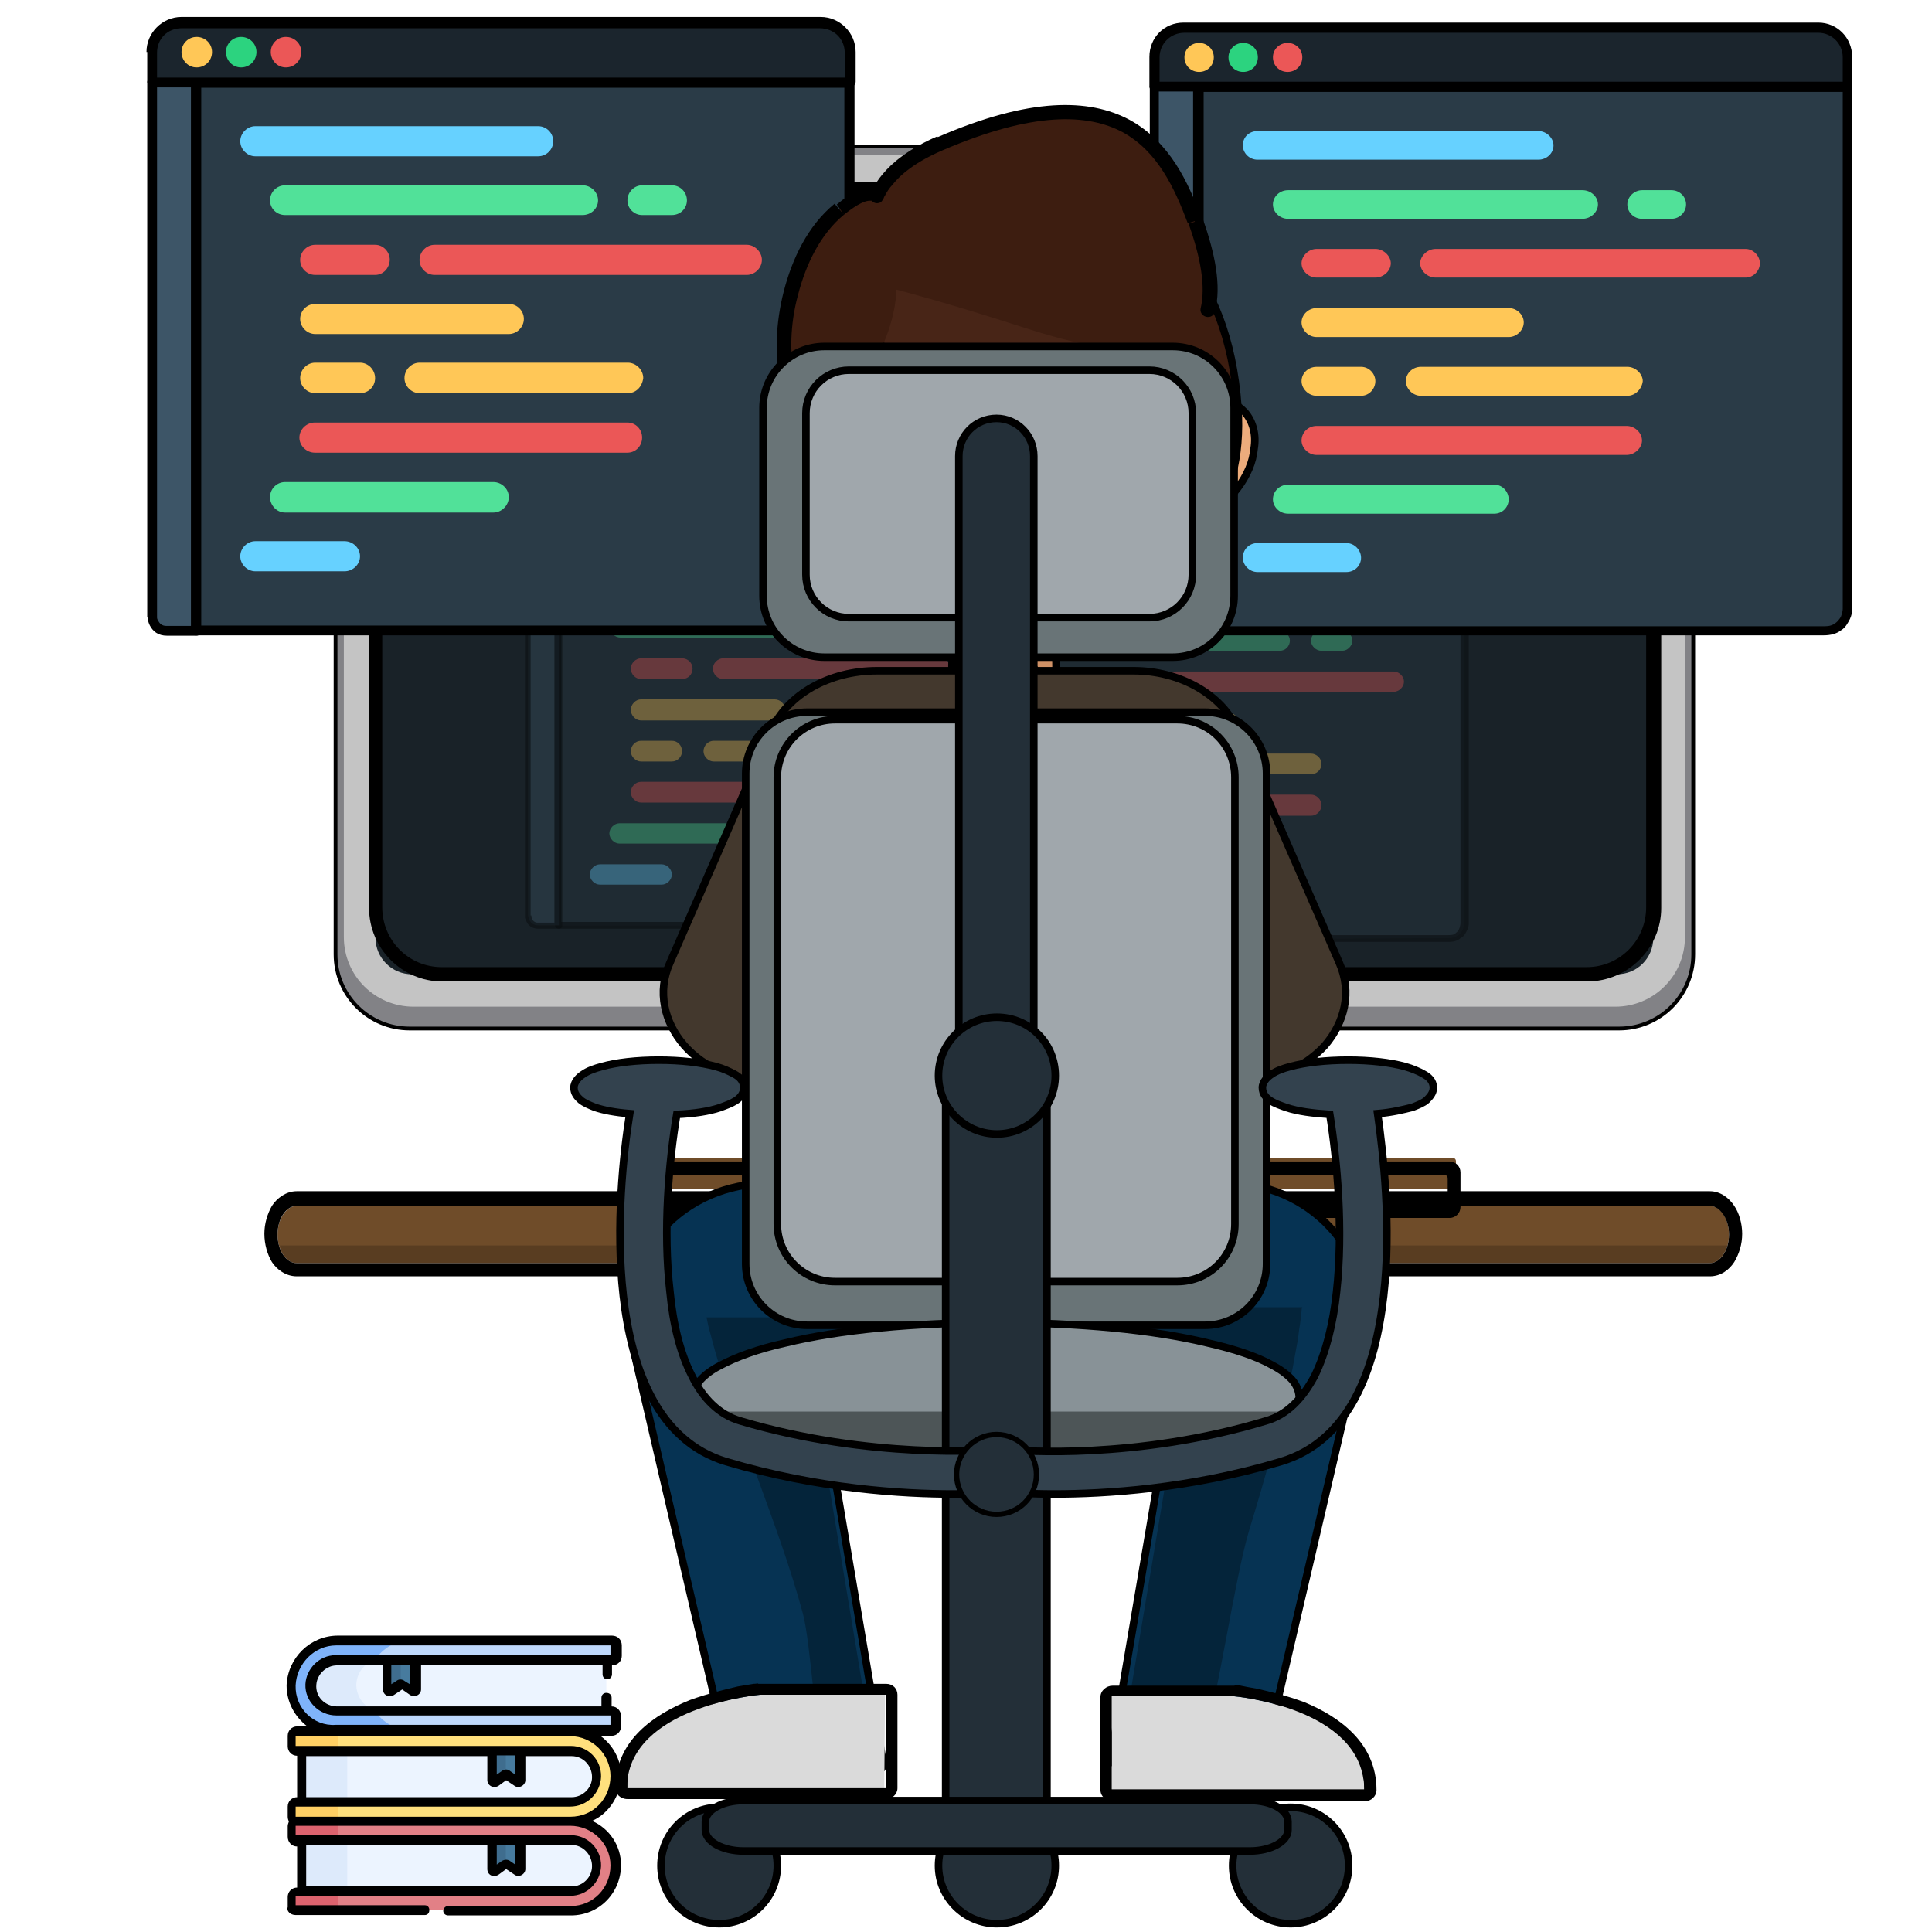 <svg version="1.2" xmlns="http://www.w3.org/2000/svg" viewBox="0 0 513 513" width="513" height="513">
	<title>Nuevo proyecto</title>
	<defs>
		<clipPath clipPathUnits="userSpaceOnUse" id="cp1">
			<path d="m-204-2h956v535.84h-956z"/>
		</clipPath>
	</defs>
	<style>
		.s0 { fill: #6f4c29 } 
		.s1 { fill: #000000 } 
		.s2 { opacity: .2;fill: #000000 } 
		.s3 { fill: #828286;stroke: #000000;strokeWidth: 2.4 } 
		.s4 { fill: #c4c4c4 } 
		.s5 { fill: #192228 } 
		.s6 { opacity: .6;fill: #2a3b47 } 
		.s7 { opacity: .6;fill: #000000 } 
		.s8 { opacity: .6;fill: #3d5567 } 
		.s9 { opacity: .6;fill: #1b252d } 
		.s10 { opacity: .6;fill: #66d1ff } 
		.s11 { opacity: .6;fill: #51e199 } 
		.s12 { opacity: .6;fill: #eb5757 } 
		.s13 { opacity: .6;fill: #ffc757 } 
		.s14 { opacity: .6;fill: #2cd37f } 
		.s15 { fill: #2a3b47 } 
		.s16 { fill: #3d5567 } 
		.s17 { fill: #1b252d } 
		.s18 { fill: #66d1ff } 
		.s19 { fill: #51e199 } 
		.s20 { fill: #eb5757 } 
		.s21 { fill: #ffc757 } 
		.s22 { fill: #2cd37f } 
		.s23 { fill: #063353;stroke: #000000;strokeLinejoin: round;stroke-width: 2 } 
		.s24 { opacity: .3;fill: #000000 } 
		.s25 { fill: #dadada } 
		.s26 { fill: #edac7c } 
		.s27 { fill: #f7a588 } 
		.s28 { fill: #cf9166 } 
		.s29 { fill: #edac7c;stroke: #000000;strokeLinejoin: round;stroke-width: 2 } 
		.s30 { fill: none;stroke: #000000;strokeLinejoin: round;stroke-width: 2 } 
		.s31 { fill: #482517 } 
		.s32 { fill: #3d1d10;stroke: #000000;strokeLinejoin: round;stroke-width: 2 } 
		.s33 { fill: #3d1d10 } 
		.s34 { fill: #43382d;stroke: #000000;strokeLinejoin: round;stroke-width: 2 } 
		.s35 { fill: #697477;stroke: #000000;strokeLinejoin: round;stroke-width: 2 } 
		.s36 { fill: #a0a7ac;stroke: #000000;strokeLinejoin: round;stroke-width: 2 } 
		.s37 { fill: #889297;stroke: #000000;strokeLinejoin: round;stroke-width: 2 } 
		.s38 { fill: #4d5557 } 
		.s39 { fill: #232f38;stroke: #000000;strokeLinejoin: round;stroke-width: 2 } 
		.s40 { fill: #33424e;stroke: #000000;strokeLinejoin: round;stroke-width: 2 } 
		.s41 { fill: #232f38;stroke: #000000;strokeLinejoin: round;stroke-width: 1.4 } 
		.s42 { fill: #ecf4ff } 
		.s43 { fill: #ddeafb } 
		.s44 { fill: #477b9e } 
		.s45 { fill: #3f6d8e } 
		.s46 { fill: #bed8fb } 
		.s47 { fill: #7fb3fa } 
		.s48 { fill: #ffe07d } 
		.s49 { fill: #ffd064 } 
		.s50 { fill: #e28086 } 
		.s51 { fill: #dd636e } 
	</style>
	<g id="Clip-Path" clip-path="url(#cp1)">
		<g id="Layer">
			<path id="Layer" class="s0" d="m73.7 327.8c0-4.1 2.3-7.6 5.1-7.6h375.2c2.9 0 5.1 3.5 5.1 7.6 0 4.3-2.4 7.6-5.1 7.6h-375.2c-2.8 0-5.1-3.3-5.1-7.6z"/>
			<path id="Layer" fill-rule="evenodd" class="s1" d="m70.2 327.6c0-2.7 0.8-5.3 2-7.4 1.3-2 3.7-3.9 6.6-3.9h375.2c2.9 0 5.2 1.9 6.5 3.9 1.3 1.9 2.1 4.7 2.1 7.4 0 2.8-0.8 5.3-2.1 7.5-1.3 2-3.5 3.8-6.5 3.8h-375.2c-2.9 0-5.3-1.8-6.6-3.8-1.2-2-2-4.7-2-7.5zm388.9 0.2c0-4.1-2.4-7.6-5.1-7.6h-375.2c-2.9 0-5.1 3.5-5.1 7.6 0 4.3 2.3 7.6 5.1 7.6h375.2c2.7 0 5.1-3.3 5.1-7.6z"/>
			<path id="Layer" class="s2" d="m458.7 330.7c-0.9 2.8-2.8 4.7-4.7 4.7h-375.2c-2 0-3.9-1.9-4.5-4.7z"/>
			<path id="Layer" class="s0" d="m173.7 308.4c0-0.6 0.5-1 1-1h210.9c0.6 0 1 0.4 1 1v6.2c0 0.5-0.4 1-1 1h-210.9c-0.5 0-1-0.5-1-1z"/>
			<path id="Layer" fill-rule="evenodd" class="s1" d="m168 311.3c0-1.6 1.3-2.9 2.9-2.9h214c1.6 0 2.9 1.3 2.9 2.9v9.2c0 1.6-1.3 2.9-2.9 2.9h-214c-1.6 0-2.9-1.3-2.9-2.9zm3.5 7.8c0 0.6 0.5 1 1 1h210.9c0.6 0 1-0.4 1-1v-6.2c0-0.5-0.4-1-1-1h-210.9c-0.5 0-1 0.5-1 1z"/>
			<path id="Layer" class="s3" d="m89.1 58.6c0-10.9 8.8-19.7 19.7-19.7h321.1c10.9 0 19.7 8.8 19.7 19.7v194.8c0 10.9-8.8 19.7-19.7 19.7h-321.1c-10.9 0-19.7-8.8-19.7-19.7z"/>
			<path id="Layer" class="s4" d="m91.3 59.6c0-10.2 8.3-18.5 18.5-18.5h319.1c10.2 0 18.5 8.3 18.5 18.5v189.2c0 10.3-8.3 18.5-18.5 18.5h-319.1c-10.2 0-18.5-8.2-18.5-18.5z"/>
			<path id="Layer" class="s5" d="m99.7 59.8c0-5.4 4.4-9.7 9.7-9.7h319.9c5.4 0 9.7 4.3 9.7 9.7v189.2c0 5.4-4.3 9.7-9.7 9.7h-319.9c-5.3 0-9.7-4.3-9.7-9.7z"/>
			<path id="Layer" fill-rule="evenodd" class="s1" d="m98.1 67.7c0-10.7 8.7-19.4 19.5-19.4h303.9c10.7 0 19.6 8.7 19.6 19.4v173.4c0 10.7-8.9 19.5-19.6 19.5h-304.1c-10.7 0-19.4-8.8-19.4-19.5v-173.4zm19.2-16c-8.8 0-15.8 7.1-15.8 15.8v173.4c0 8.8 7 15.9 15.8 15.9h304c8.8 0 15.8-7.1 15.8-15.9v-173.2c0-8.7-7-15.8-15.8-15.8h-304z"/>
			<g id="Layer" style="opacity: .6">
				<path id="Layer" class="s6" d="m348 249.3h-79.5v-100.9h120.4v96c0 0 0.2 4.7-4.3 4.7-6.7 0-36.6 0.2-36.6 0.2z"/>
				<path id="Layer" fill-rule="evenodd" class="s7" d="m267.9 148.3c0-0.6 0.3-1 0.9-1h120.3c0.6 0 0.9 0.4 0.9 1v96.9c0 0.5-0.1 1.2-0.5 1.9-0.4 0.8-0.7 1.5-1.7 2-0.6 0.6-1.7 1-3 1h-116c-0.6 0-0.9-0.4-0.9-1zm80.1 100h36.6c0.9 0 1.6-0.1 2-0.6 0.4-0.3 0.7-0.6 0.9-1.2 0.2-0.5 0.3-1.1 0.3-1.5v-95.9h-118.5v99.1h78.7z"/>
				<path id="Layer" class="s8" d="m268.8 148.3v100.8h-5.5c-2.6 0-2.7-2.7-2.7-2.7v-98.1z"/>
				<path id="Layer" fill-rule="evenodd" class="s7" d="m259.6 148.3c0-0.6 0.4-1 1-1h8.2c0.5 0 0.8 0.4 0.8 1v100.8c0 0.6-0.3 1-0.8 1h-5.5c-1.6 0-2.7-1-3.2-1.9-0.1-0.3-0.3-0.8-0.3-1.1v-98.8zm1.9 98.1v0.2c0 0.2 0.1 0.3 0.1 0.8 0.2 0.3 0.7 0.8 1.5 0.8h4.6v-99.1h-6.5v97.3z"/>
				<path id="Layer" class="s9" d="m388.9 148.3h-128.5v-5.5c0-3.1 2.4-5.4 5.4-5.4h117.7c3.1 0 5.4 2.3 5.4 5.4z"/>
				<path id="Layer" fill-rule="evenodd" class="s7" d="m259.6 142.8c0-3.5 2.9-6.4 6.4-6.4h117.7c3.6 0 6.3 2.9 6.3 6.4v5.5c0 0.5-0.3 0.8-0.9 0.8h-128.5c-0.6 0-1-0.3-1-0.8zm6.4-4.6c-2.6 0-4.6 2-4.6 4.6v4.4h126.9v-4.4c0-2.6-2.1-4.6-4.6-4.6z"/>
				<path id="Layer" class="s10" d="m331.6 161.9h-52.1c-1.5 0-2.8-1.3-2.8-2.7 0-1.5 1.3-2.7 2.8-2.7h52.1c1.4 0 2.8 1.2 2.8 2.7 0 1.4-1.1 2.7-2.8 2.7z"/>
				<path id="Layer" class="s11" d="m339.8 172.8h-54.9c-1.4 0-2.7-1.3-2.7-2.7 0-1.4 1.3-2.7 2.7-2.7h54.9c1.4 0 2.7 1.3 2.7 2.7 0 1.4-1.1 2.7-2.7 2.7zm-16.4 54.7h-38.3c-1.4 0-2.7-1.3-2.7-2.7 0-1.6 1.3-2.8 2.7-2.8h38.3c1.5 0 2.8 1.2 2.8 2.8 0 1.4-1.1 2.7-2.8 2.7zm33-54.7h-5.5c-1.5 0-2.8-1.3-2.8-2.7 0-1.4 1.3-2.7 2.8-2.7h5.5c1.4 0 2.7 1.3 2.7 2.7 0 1.4-1.3 2.7-2.7 2.7z"/>
				<path id="Layer" class="s10" d="m296 238.4h-16.3c-1.4 0-2.8-1.3-2.8-2.7 0-1.5 1.4-2.7 2.8-2.7h16.3c1.6 0 2.8 1.2 2.8 2.7 0 1.4-1.2 2.7-2.8 2.7z"/>
				<path id="Layer" class="s12" d="m370 183.7h-57.6c-1.4 0-2.7-1.3-2.7-2.7 0-1.4 1.3-2.7 2.7-2.7h57.6c1.5 0 2.8 1.3 2.8 2.7 0 1.4-1.3 2.7-2.8 2.7z"/>
				<path id="Layer" class="s13" d="m326.2 194.7h-35.6c-1.4 0-2.7-1.2-2.7-2.8 0-1.4 1.3-2.7 2.7-2.7h35.6c1.4 0 2.7 1.3 2.7 2.7 0 1.6-1.1 2.8-2.7 2.8z"/>
				<path id="Layer" class="s12" d="m348.1 216.6h-57.5c-1.4 0-2.7-1.3-2.7-2.8 0-1.5 1.3-2.8 2.7-2.8h57.5c1.5 0 2.8 1.3 2.8 2.8 0 1.5-1.3 2.8-2.8 2.8z"/>
				<path id="Layer" class="s13" d="m348.1 205.6h-38.2c-1.4 0-2.7-1.2-2.7-2.8 0-1.4 1.3-2.7 2.7-2.7h38.2c1.5 0 2.8 1.3 2.8 2.7 0 1.6-1.3 2.8-2.8 2.8zm-49.3 0h-8.2c-1.4 0-2.7-1.2-2.7-2.8 0-1.4 1.3-2.7 2.7-2.7h8.2c1.5 0 2.7 1.3 2.7 2.7 0 1.6-1.2 2.8-2.7 2.8z"/>
				<path id="Layer" class="s12" d="m301.5 183.7h-10.9c-1.4 0-2.7-1.3-2.7-2.7 0-1.4 1.3-2.7 2.7-2.7h10.9c1.5 0 2.7 1.3 2.7 2.7 0 1.4-1.2 2.7-2.7 2.7z"/>
				<path id="Layer" class="s13" d="m268.8 145.5c-1.5 0-2.8-1.2-2.8-2.7 0-1.5 1.3-2.7 2.8-2.7 1.5 0 2.7 1.2 2.7 2.7 0 1.5-1.2 2.7-2.7 2.7z"/>
				<path id="Layer" class="s14" d="m276.9 145.5c-1.5 0-2.7-1.2-2.7-2.7 0-1.5 1.2-2.7 2.7-2.7 1.6 0 2.8 1.2 2.8 2.7 0 1.5-1.2 2.7-2.8 2.7z"/>
				<path id="Layer" class="s12" d="m285.1 145.5c-1.5 0-2.7-1.2-2.7-2.7 0-1.5 1.2-2.7 2.7-2.7 1.5 0 2.8 1.2 2.8 2.7 0 1.5-1.3 2.7-2.8 2.7z"/>
			</g>
			<g id="Layer" style="opacity: .6">
				<path id="Layer" class="s6" d="m227.7 245.8h-79.3v-100.8h120.4v96.1c0 0 0.2 4.7-4.4 4.7z"/>
				<path id="Layer" fill-rule="evenodd" class="s7" d="m147.4 144.8c0-0.6 0.4-0.9 1-0.9h120.4c0.5 0 0.8 0.3 0.8 0.9v96.9c0 0.5-0.1 1.2-0.5 2-0.3 0.7-0.7 1.5-1.6 2-0.7 0.6-1.8 0.9-3.1 0.9h-116c-0.6 0-1-0.3-1-0.9zm80.3 100.1h36.7c0.9 0 1.6-0.1 2-0.5 0.5-0.4 0.7-0.7 0.9-1.2 0.2-0.6 0.4-1 0.4-1.6v-95.9h-118.7v99.1h78.7z"/>
				<path id="Layer" class="s8" d="m148.4 144.8v100.9h-5.5c-2.6 0-2.7-2.8-2.7-2.8v-98.1z"/>
				<path id="Layer" fill-rule="evenodd" class="s7" d="m139.2 144.8c0-0.6 0.5-0.9 1-0.9h8.2c0.5 0 0.9 0.3 0.9 0.9v100.9c0 0.6-0.4 0.9-0.9 0.9h-5.5c-1.6 0-2.7-0.9-3.1-1.9-0.1-0.3-0.4-0.8-0.4-1v-98.9zm1.9 98.3v0.2c0 0.1 0.1 0.4 0.1 0.7 0.2 0.4 0.8 1 1.5 1h4.5v-99.1h-6.3v97.2z"/>
				<path id="Layer" class="s9" d="m268.8 144.8h-128.6v-5.5c0-3 2.3-5.4 5.5-5.4h117.6c3.1 0 5.5 2.4 5.5 5.4z"/>
				<path id="Layer" fill-rule="evenodd" class="s7" d="m139.2 139.3c0-3.5 3-6.3 6.5-6.3h117.6c3.5 0 6.3 2.8 6.3 6.3v5.5c0 0.5-0.3 0.9-0.8 0.9h-128.6c-0.5 0-1-0.4-1-0.9zm6.5-4.4c-2.7 0-4.6 2-4.6 4.6v4.5h126.8v-4.5c0-2.6-2.1-4.6-4.6-4.6z"/>
				<path id="Layer" class="s10" d="m211.2 158.4h-52.1c-1.4 0-2.7-1.3-2.7-2.7 0-1.4 1.3-2.7 2.7-2.7h52.1c1.5 0 2.8 1.3 2.8 2.7 0.1 1.4-1.1 2.7-2.8 2.7z"/>
				<path id="Layer" class="s11" d="m219.5 169.3h-54.7c-1.5 0-2.8-1.2-2.8-2.7 0-1.4 1.3-2.7 2.8-2.7h54.7c1.6 0 2.8 1.3 2.8 2.7 0 1.5-1.2 2.7-2.8 2.7zm-16.5 54.7h-38.5c-1.4 0-2.7-1.3-2.7-2.7 0-1.4 1.3-2.7 2.7-2.7h38.5c1.5 0 2.7 1.3 2.7 2.7 0 1.4-1.1 2.7-2.7 2.7zm33-54.7h-5.5c-1.5 0-2.8-1.2-2.8-2.7 0-1.4 1.3-2.7 2.8-2.7h5.5c1.4 0 2.8 1.3 2.8 2.7 0 1.5-1.4 2.7-2.8 2.7z"/>
				<path id="Layer" class="s10" d="m175.7 234.9h-16.4c-1.4 0-2.7-1.3-2.7-2.7 0-1.4 1.3-2.7 2.7-2.7h16.4c1.4 0 2.7 1.3 2.7 2.7 0 1.4-1.3 2.7-2.7 2.7z"/>
				<path id="Layer" class="s12" d="m249.7 180.3h-57.7c-1.4 0-2.7-1.2-2.7-2.8 0-1.4 1.3-2.7 2.7-2.7h57.7c1.4 0 2.7 1.3 2.7 2.7 0 1.6-1.3 2.8-2.7 2.8z"/>
				<path id="Layer" class="s13" d="m205.7 191.3h-35.5c-1.4 0-2.7-1.3-2.7-2.8 0-1.5 1.3-2.8 2.7-2.8h35.5c1.5 0 2.8 1.3 2.8 2.8 0 1.5-1.1 2.8-2.8 2.8z"/>
				<path id="Layer" class="s12" d="m227.7 213.1h-57.5c-1.4 0-2.7-1.3-2.7-2.7 0-1.6 1.3-2.8 2.7-2.8h57.5c1.6 0 2.8 1.2 2.8 2.8 0 1.4-1.2 2.7-2.8 2.7z"/>
				<path id="Layer" class="s13" d="m227.7 202.2h-38.2c-1.4 0-2.7-1.3-2.7-2.7 0-1.6 1.3-2.8 2.7-2.8h38.2c1.6 0 2.8 1.2 2.8 2.8 0 1.4-1.2 2.7-2.8 2.7zm-49.3 0h-8.2c-1.4 0-2.7-1.3-2.7-2.7 0-1.6 1.3-2.8 2.7-2.8h8.2c1.5 0 2.7 1.2 2.7 2.8 0 1.4-1.2 2.7-2.7 2.7z"/>
				<path id="Layer" class="s12" d="m181.1 180.3h-10.9c-1.4 0-2.7-1.2-2.7-2.8 0-1.4 1.3-2.7 2.7-2.7h10.9c1.6 0 2.8 1.3 2.8 2.7 0 1.6-1.2 2.8-2.8 2.8z"/>
				<path id="Layer" class="s13" d="m148.4 142.1c-1.5 0-2.7-1.3-2.7-2.8 0-1.5 1.2-2.7 2.7-2.7 1.5 0 2.7 1.2 2.7 2.7 0 1.5-1.2 2.8-2.7 2.8z"/>
				<path id="Layer" class="s14" d="m156.6 142.1c-1.5 0-2.8-1.3-2.8-2.8 0-1.5 1.3-2.7 2.8-2.7 1.5 0 2.7 1.2 2.7 2.7 0 1.5-1.2 2.8-2.7 2.8z"/>
				<path id="Layer" class="s12" d="m164.8 142.1c-1.6 0-2.8-1.3-2.8-2.8 0-1.5 1.2-2.7 2.8-2.7 1.5 0 2.7 1.2 2.7 2.7 0 1.5-1.2 2.8-2.7 2.8z"/>
			</g>
			<path id="Layer" class="s15" d="m166.6 167.4h-114.6v-145.7h173.5v138.8c0 0 0.3 6.9-6.1 6.9z"/>
			<path id="Layer" fill-rule="evenodd" class="s1" d="m50.7 21.9c0-0.8 0.6-1.3 1.3-1.3h173.5c0.8 0 1.4 0.5 1.4 1.3v139.8c0 0.8-0.4 1.9-0.8 2.7-0.3 1.1-1.1 2.2-2.3 3q-1.6 1.3-4.6 1.3h-167.4c-0.6 0-1.2-0.6-1.2-1.3v-145.5zm168.6 144.2c1.3 0 2.4-0.4 3-0.7 0.6-0.5 1.1-1.1 1.4-1.8 0.3-0.8 0.5-1.5 0.5-2v-138.3h-170.8v142.8z"/>
			<path id="Layer" class="s16" d="m52.2 21.9v145.7h-7.8c-3.6 0-4.1-4-4.1-4v-141.7z"/>
			<path id="Layer" fill-rule="evenodd" class="s1" d="m39.1 21.9c0-0.8 0.6-1.3 1.2-1.3h11.9c0.7 0 1.2 0.5 1.2 1.3v145.7c0 0.6-0.5 1.2-1.2 1.2h-7.8c-2.5 0-3.8-1.2-4.6-2.7-0.3-0.6-0.5-1.2-0.5-1.7 0-0.1 0-0.3-0.2-0.5zm2.6 142.1c0 0.3 0.2 0.7 0.3 0.8 0.4 0.8 1 1.4 2.2 1.4h6.5v-143h-9z"/>
			<path id="Layer" class="s17" d="m225.8 21.9h-185.5v-7.9c0-4.3 3.5-7.8 7.9-7.8h169.7c4.4 0 7.9 3.5 7.9 7.8z"/>
			<path id="Layer" fill-rule="evenodd" class="s1" d="m38.9 13.8c0-5.1 4.2-9.3 9.3-9.3h169.7c5.1 0 9.3 4.2 9.3 9.3v7.9c0 0.7-0.6 1.3-1.2 1.3h-185.7c-0.6 0-1.2-0.6-1.2-1.3v-7.9zm9.3-6.3c-3.7 0-6.5 2.8-6.5 6.5v6.6h182.6v-6.6c0-3.7-2.9-6.5-6.6-6.5z"/>
			<path id="Layer" class="s18" d="m142.9 41.5h-75.1c-2.1 0-4-1.8-4-4 0-2.2 1.9-4 4-4h75.1c2.2 0 4 1.8 4 4 0 2.2-1.8 4-4 4z"/>
			<path id="Layer" class="s19" d="m154.7 57.1h-79c-2.2 0-4-1.7-4-3.9 0-2.2 1.8-4 4-4h79c2.2 0 4.1 1.8 4.1 4 0 2.2-1.9 3.9-4.1 3.9zm-23.7 79h-55.3c-2.2 0-4-1.9-4-4.1 0-2.2 1.8-4 4-4h55.3c2.2 0 4.1 1.8 4.1 4 0 2.2-1.9 4.1-4.1 4.1zm47.4-79h-7.9c-2.1 0-3.9-1.7-3.9-3.9 0-2.2 1.8-4 3.9-4h7.9c2.2 0 4 1.8 4 4 0 2.2-1.8 3.9-4 3.9z"/>
			<path id="Layer" class="s18" d="m91.5 151.7h-23.7c-2.1 0-4-1.8-4-4 0-2.2 1.9-4 4-4h23.7c2.2 0 4.1 1.8 4.1 4 0 2.2-1.9 4-4.1 4z"/>
			<path id="Layer" class="s20" d="m198.3 73h-82.9c-2.2 0-4-1.8-4-4 0-2.1 1.8-4 4-4h82.9c2.1 0 4 1.9 4 4 0 2.2-1.9 4-4 4z"/>
			<path id="Layer" class="s21" d="m135.1 88.7h-51.4c-2.2 0-4-1.9-4-4 0-2.2 1.8-4 4-4h51.4c2.2 0 4 1.8 4 4 0 2.1-1.8 4-4 4z"/>
			<path id="Layer" class="s20" d="m166.6 120.2h-83c-2.2 0-4.1-1.8-4.1-4 0-2.2 1.9-4 4.1-4h83c2.2 0 3.9 1.8 3.9 4 0 2.2-1.7 4-3.9 4z"/>
			<path id="Layer" class="s21" d="m166.7 104.4h-55.3c-2.2 0-4-1.9-4-4 0-2.2 1.8-4.1 4-4.1h55.3c2.2 0 4.1 1.9 4.1 4.1-0.3 2.3-1.9 4-4.1 4zm-71.1 0h-11.9c-2.2 0-4-1.9-4-4 0-2.2 1.8-4.1 4-4.1h11.9c2.2 0 4 1.9 4 4.1 0 2.3-1.8 4-4 4z"/>
			<path id="Layer" class="s20" d="m99.6 73h-15.9c-2.2 0-4-1.8-4-4 0-2.1 1.8-4 4-4h15.9c2.2 0 3.9 1.9 3.9 4-0.1 2.2-1.7 4-3.9 4z"/>
			<path id="Layer" class="s21" d="m52.2 17.9c-2.2 0-4-1.8-4-4.1 0-2.2 1.8-4 4-4 2.3 0 4.1 1.8 4.1 4 0 2.3-1.8 4.1-4.1 4.1z"/>
			<path id="Layer" class="s22" d="m64 17.9c-2.2 0-4-1.8-4-4.1 0-2.2 1.8-4 4-4 2.3 0 4.1 1.8 4.1 4 0 2.3-1.8 4.1-4.1 4.1z"/>
			<path id="Layer" class="s20" d="m75.9 17.9c-2.2 0-4-1.8-4-4.1 0-2.2 1.8-4 4-4 2.3 0 4.1 1.8 4.1 4 0 2.3-1.8 4.1-4.1 4.1z"/>
			<path id="Layer" class="s15" d="m431.9 167.6h-113.6v-144.5h172.3v137.5c0 0 0.1 7-6.2 7z"/>
			<path id="Layer" fill-rule="evenodd" class="s1" d="m317 23c0-0.8 0.5-1.3 1.3-1.3h172.3c0.7 0 1.2 0.5 1.2 1.3v138.7c0 0.8-0.1 1.6-0.6 2.7-0.6 1.1-1.1 2.2-2.4 3q-1.7 1.3-4.6 1.3h-166.1c-0.8 0-1.3-0.6-1.3-1.3v-144.4zm167.4 143.3c1.4 0 2.2-0.3 2.9-0.8 0.7-0.5 1.1-1.1 1.5-1.7 0.3-0.8 0.5-1.6 0.5-2.1v-137.3h-169.7v141.9z"/>
			<path id="Layer" class="s16" d="m318.3 23v144.6h-7.8c-3.7 0-4.1-3.8-4.1-3.8v-140.7h11.9z"/>
			<path id="Layer" fill-rule="evenodd" class="s1" d="m305.3 23c0-0.8 0.6-1.3 1.3-1.3h11.7c0.7 0 1.2 0.5 1.2 1.3v144.6c0 0.6-0.5 1.2-1.2 1.2h-7.8c-2.6 0-3.9-1.2-4.6-2.7-0.4-0.6-0.6-1.2-0.6-1.7zm2.6 140.7v0.3c0 0.4 0.1 0.8 0.4 0.9 0.3 0.8 0.8 1.3 2.2 1.3h6.3v-141.9h-9.1v139.4z"/>
			<path id="Layer" class="s17" d="m490.6 23h-184v-7.9c0-4.3 3.5-7.8 7.9-7.8h168.4c4.3 0 7.8 3.5 7.8 7.8v7.9z"/>
			<path id="Layer" fill-rule="evenodd" class="s1" d="m305.2 15.1c0-5.1 3.9-9.1 9.1-9.1h168.5c5 0 9 4 9 9.1v7.9c0 0.6-0.5 1.2-1.2 1.2h-184.2c-0.6 0-1.2-0.6-1.2-1.2zm9.3-6.4c-3.7 0-6.6 2.9-6.6 6.5v6.5h181.4v-6.5c0-3.6-2.9-6.5-6.5-6.5z"/>
			<path id="Layer" class="s18" d="m408.5 42.4h-74.6c-2.2 0-3.9-1.8-3.9-3.8 0-2.2 1.7-3.8 3.9-3.8h74.6c2.1 0 4 1.8 4 3.8 0 2.2-1.9 3.8-4 3.8z"/>
			<path id="Layer" class="s19" d="m420.2 58.1h-78.2c-2.2 0-4-1.8-4-3.8 0-2.1 1.8-3.8 4-3.8h78.2c2.2 0 4.1 1.7 4.1 3.8 0 2-1.9 3.8-4.1 3.8zm-23.4 78.3h-54.8c-2.2 0-4-1.8-4-3.8 0-2.2 1.8-3.9 4-3.9h54.8c2.2 0 3.8 1.9 3.8 3.9 0 2-1.6 3.8-3.8 3.8zm47-78.3h-7.8c-2.2 0-3.9-1.8-3.9-3.8 0-2.1 1.9-3.8 3.9-3.8h7.8c2.2 0 3.9 1.7 3.9 3.8 0 2-1.7 3.8-3.9 3.8z"/>
			<path id="Layer" class="s18" d="m357.5 151.9h-23.6c-2.2 0-3.9-1.9-3.9-3.8 0-2.2 1.7-3.9 3.9-3.9h23.6c2.2 0 3.9 1.9 3.9 3.9 0 2.1-1.7 3.8-3.9 3.8z"/>
			<path id="Layer" class="s20" d="m463.5 73.7h-82.3c-2.2 0-4.1-1.8-4.1-3.8 0-1.9 1.9-3.8 4.1-3.8h82.3c2.1 0 3.8 1.9 3.8 3.8 0 2-1.7 3.8-3.8 3.8z"/>
			<path id="Layer" class="s21" d="m400.6 89.5h-51c-2.2 0-4-1.9-4-3.9 0-2 1.8-3.8 4-3.8h51c2.2 0 4 1.8 4 3.8 0 2-1.8 3.9-4 3.9z"/>
			<path id="Layer" class="s20" d="m431.9 120.8h-82.3c-2.2 0-4-1.9-4-3.8 0-2.2 1.8-3.9 4-3.9h82.3c2.2 0 4.1 1.8 4.1 3.9 0 1.9-1.9 3.8-4.1 3.8z"/>
			<path id="Layer" class="s21" d="m432.1 105.1h-54.8c-2.2 0-4-1.9-4-3.9 0-2.1 1.8-3.8 4-3.8h54.8c2.2 0 4.1 1.9 4.1 3.8-0.2 2-1.9 3.9-4.1 3.9zm-70.7 0h-11.8c-2.2 0-4-1.9-4-3.9 0-2.1 1.8-3.8 4-3.8h11.8c2.2 0 3.8 1.9 3.8 3.8 0 2-1.6 3.9-3.8 3.9z"/>
			<path id="Layer" class="s20" d="m365.2 73.7h-15.6c-2.2 0-4-1.8-4-3.8 0-1.9 1.8-3.8 4-3.8h15.6c2.2 0 4.1 1.9 4.1 3.8 0 2-1.9 3.8-4.1 3.8z"/>
			<path id="Layer" class="s21" d="m318.4 19.1c-2.2 0-3.9-1.7-3.9-3.9 0-2.1 1.7-3.8 3.9-3.8 2.2 0 3.9 1.7 3.9 3.8 0 2.2-1.7 3.9-3.9 3.9z"/>
			<path id="Layer" class="s22" d="m330.1 19.1c-2.2 0-3.9-1.7-3.9-3.9 0-2.1 1.7-3.8 3.9-3.8 2.2 0 3.9 1.7 3.9 3.8 0 2.2-1.7 3.9-3.9 3.9z"/>
			<path id="Layer" class="s20" d="m341.9 19.1c-2.2 0-3.9-1.7-3.9-3.9 0-2.1 1.7-3.8 3.9-3.8 2.2 0 3.9 1.7 3.9 3.8 0 2.2-1.7 3.9-3.9 3.9z"/>
			<path id="Layer" fill-rule="evenodd" class="s23" d="m262.9 314.2c0.6 0 64.1 0 64.8 0l-66.6 1.6c0-0.9 0.9-1.6 1.8-1.6zm66.3 0.2l-68.1 1.4v46.5c0 0.9 0.9 1.6 1.8 1.6h49.5l-17.4 102.5c0 0.5 0 0.9 0.4 1.4 0.3 0.5 0.9 0.6 1.4 0.6h37c0.9 0 1.6-0.6 1.8-1.2l25.7-110.3c5.2-20.2-9.7-40.6-32.3-42.7h-1.3q0.6 0.1 1.5 0.2z"/>
			<path id="Layer" fill-rule="evenodd" class="s23" d="m266.6 313.9c1.1 0 1.8 0.8 1.8 1.7v47.2c0 0.9-0.7 1.7-1.8 1.7h-49.6l17.5 103.5c0 0.6 0 1.1-0.3 1.5-0.5 0.4-1 0.6-1.6 0.6h-36.8c-1 0-1.7-0.6-1.9-1.3l-25.9-111.3c-5.2-20.4 9.6-40.9 32.2-43.1zm-66.2 0.1c1.3-0.1 2.4-0.1 3.5-0.1zm66.2-0.2h-62.8zm0 0h-62.8z"/>
			<path id="Layer" class="s24" d="m297.6 464.8l17.5-104.6h-51.7v-13.1h82.4c-0.2 0.3-0.2 0.8-0.2 1.1-0.2 1.4-0.3 3.1-0.6 4.6 0 0.3-0.2 1.2-0.3 2.5l-1.6 8.7c-3.2 14.2-7.1 28.3-11.4 42.3-3.9 13-8.2 44.1-12.3 57-0.2 0.4-0.2 0.7-0.4 1.1z"/>
			<path id="Layer" class="s24" d="m266.6 362.9h-51.7l17.6 105.7h-13.8c-2-7.3-3.5-32.8-5.5-40.1-3.3-12.3-7.8-24.4-12.2-36.5-4.4-12.5-9-24.8-12.3-37.6-0.5-1.6-0.8-3.1-1.1-4.6h79z"/>
			<path id="Layer" class="s25" d="m295.2 450.4h32.4c0 0 34.6 3.1 34.6 24.7h-67z"/>
			<path id="Layer" class="s1" d="m327.9 447.5l-0.3 2.9h-32.4v24.7h67c0-1.1 0-1.9-0.2-2.8-2.9-19.2-34.4-21.9-34.4-21.9l0.3-2.9h0.6c0.4 0 0.7 0 1 0.1 1 0.2 2.4 0.5 4.3 0.8 3.4 0.8 7.8 1.8 12.6 3.6 8.9 3.7 19.1 10.6 19.1 23.3 0 1.7-1.5 3-3.1 3h-67c-1.6 0-3.2-1.3-3.2-3v-24.7c0-1.7 1.6-3 3.2-3h32.4c0-0.1 0.1-0.1 0.1-0.1z"/>
			<path id="Layer" class="s25" d="m234.8 474.8h-68.6c0-21.7 35.6-24.8 35.6-24.8h33.2z"/>
			<path id="Layer" class="s1" d="m201.5 447.1h33.8c1.8 0 3 1.3 3 2.9v24.8c0 1.6-1.4 2.9-3 2.9h-68.7c-1.8 0-3.2-1.3-3.2-2.9 0-12.8 10.4-19.6 19.8-23.4 4.7-1.7 9.3-2.8 12.7-3.6 1.8-0.3 3.1-0.5 4.2-0.7 0.6 0 0.9-0.1 1.2-0.1-0.1 0.1 0 0.1 0.2 0.1l0.4 2.9c0 0-32.2 2.8-35.2 21.9-0.1 0.9-0.1 2-0.1 2.9h68.7v-24.8h-33.4z"/>
			<path id="Layer" class="s26" d="m228.5 128c-16.4 4-25.9-20.5-16.9-27.3 9-6.8 16.9 5.7 16.9 5.7z"/>
			<path id="Layer" class="s27" d="m228.5 114.6v11.1c-14 1.1-19.9-18.8-13.3-20.8 5.3-1.5 10.9 5.8 13.3 9.7z"/>
			<path id="Layer" class="s28" d="m212.3 107.8v-0.7c0-0.4 0-0.7 0.1-1.1 0-0.4 0.5-0.9 0.8-1.3 0.2-0.2 0.3-0.3 0.8-0.5 0.1 0 0.3-0.2 0.5-0.2h0.6c0.1-0.1 0.3-0.1 0.5-0.1 0.1-0.3 0.3-0.3 0.6-0.3h1.1q1 0 2.1 0.6c0.7 0.3 1.5 0.7 2 1.1 1.1 0.9 2.2 1.8 3.1 2.9 0.5 0.4 0.9 0.9 1.3 1.4 0.3 0.6 0.7 1.1 0.8 1.5 0.6 0.9 1 1.8 1.1 2.4 0.2 0.5 0.5 0.8 0.5 0.8 0 0-1-1.1-2.4-2.5l-2.5-2.5c-0.6-0.4-1-1-1.6-1.3l-1.6-1.1c-1.1-0.7-2.2-1.3-3.3-1.4h-1.6c-0.1 0.1-0.1 0.1-0.3 0.1-0.3 0.2-0.4 0.2-0.6 0.4-0.8 0.6-1.3 1.2-1.4 1.8-0.2 0.4-0.5 0.5-0.5 0.8v0.2z"/>
			<path id="Layer" class="s29" d="m310.2 112.2c0-0.2 0.3-0.2 0.3-0.2l0.3-0.4 1.3-1.2c1.1-1 2.7-2.2 4.6-3.2 1.7-0.8 4.1-1.6 6.5-1.4 2.5 0.2 5.1 1.3 7.3 3.6 2.3 2.6 3.1 6.2 2.5 9.7-0.3 3.6-1.9 7.2-4.3 10.4-4.6 6.3-12.8 10.9-21.5 7.1-0.8-0.3-1.3-1.1-1.1-2l3.8-21.4c0.2-0.3 0.3-0.6 0.6-0.8l1.4 1.3c-1.4-1.3-1.4-1.3-1.7-1.5z"/>
			<path id="Layer" class="s27" d="m325.2 114.3c6 3.3-3.3 21.8-16.7 18.3l2-11c2.9-3.4 9.8-9.6 14.7-7.3z"/>
			<path id="Layer" class="s28" d="m327 118.7v-0.1c0-0.2 0-0.4-0.2-0.8-0.1-0.5-0.5-1.4-1.1-1.9-0.1-0.3-0.3-0.5-0.5-0.5-0.1 0-0.1-0.1-0.3-0.1h-0.3c-0.1 0-0.3 0-0.3-0.2h-1.1c-1.1 0-2.4 0.3-3.5 0.9-0.5 0.2-1.3 0.5-1.8 1l-1.7 1c-1.1 0.7-1.9 1.5-2.8 2-1.6 1.3-2.7 2.2-2.7 2.2 0 0 0.1-0.3 0.5-0.9 0.3-0.5 0.9-1.3 1.4-2.1 0.4-0.3 0.8-0.8 1.1-1.2 0.4-0.4 0.9-0.9 1.4-1.3 1.1-0.8 2.2-1.6 3.8-2.4 0.6-0.3 1.4-0.5 2.1-0.6 0.8-0.2 1.5-0.2 2.4-0.2h0.6c0.1 0 0.3 0 0.5 0.2 0.1 0 0.4 0.1 0.6 0.1 0.1 0 0.3 0.2 0.5 0.2l0.1 0.2h0.5c0.1 0.1 0.3 0.1 0.3 0.4 0.2 0.2 0.5 0.5 0.5 0.7 0.4 0.6 0.6 1.1 0.6 1.4v1.1c0 0.4 0 0.6-0.2 0.8-0.1 0-0.4 0.1-0.4 0.1z"/>
			<path id="Layer" class="s26" d="m255.1 145.9h22.6c0 0 0.9 35.4 1.1 35.4 0 0-1.6 7.2-11.7 7.4-10 0.2-12.5-7.4-12.5-7.4 0.1-0.1 0.5-35.4 0.5-35.4z"/>
			<path id="Layer" fill-rule="evenodd" class="s28" d="m255.1 144h22.6c1.1 0 1.8 0.8 1.8 1.9v1.4c0 1 0 2.4 0.2 4 0 3.3 0.2 7.9 0.3 12.3 0.2 4.3 0.2 8.9 0.4 12.2 0 1.6 0 3 0.1 3.9v2.6c-0.1 0.1-0.1 0.6-0.3 1.1-0.3 0.7-0.9 1.8-1.9 2.9-2.1 2.2-5.5 4.2-11 4.4-5.5 0.1-9.1-2-11.3-4-1.1-1.1-1.9-2.2-2.4-3l-0.6-1c0-0.3-0.1-0.3-0.1-0.4v-0.2l1.7-0.5c0.5 1.2 3.5 7.3 12.5 7.1 6.9-0.2 10.1-3.5 11.2-5.7l-25-37.1c0-1.1 0.8-1.9 1.8-1.9zm-0.5 37.6q0-0.3 0-0.3l-1.3-35.4 1.4 35.7zm-1.3-35.7v5.4c0 1.6-0.1 3.5-0.1 5.6zm-0.1 11.1v2.2q0-1.1 0-2.2zm1.3 24.5l-1.8 0.5c0-0.2-0.2-0.5 0-0.7zm-1.4-13.8l-0.2 13.6v-5.5c0-2.3 0.1-5.1 0.2-8.1zm0.1-21.7l-0.5 35.4zm-0.1 17.5q0-2.1 0-4.2zm0 0q0 2.1 0 4zm1.4 17.9l-1.9-0.2z"/>
			<path id="Layer" class="s30" d="m253.3 145.9c0-1.1 0.8-1.9 1.8-1.9h22.6c1.1 0 1.8 0.8 1.8 1.9h-1.8 1.8v1.4c0 1 0 2.4 0.2 4 0 3.3 0.2 7.9 0.3 12.3 0.2 4.3 0.2 8.9 0.4 12.2 0 1.6 0 3 0.1 3.9v2.1l-1.7-0.5 1.7 0.5v0.5c-0.1 0.1-0.1 0.6-0.3 1.1-0.3 0.7-0.9 1.8-1.9 2.9-2.1 2.2-5.5 4.2-11 4.4-5.5 0.1-9.1-2-11.3-4-1.1-1.1-1.9-2.2-2.4-3l-0.6-1c0-0.3-0.1-0.3-0.1-0.4v-0.2l1.8-0.5zm0 0l-0.6 35.3zm1.3 35.5l-1.8 0.5c0-0.1-0.1-0.5 0-0.6zm-1.2-35.6l24.9 37.2c-1.1 2.2-4.2 5.5-11 5.6-10.1 0.2-12.7-7.2-12.7-7.2zm0 0h1.8zm-0.3 35.2v-5.4c0-3.3 0.1-7.8 0.1-12.3 0-4.4 0.2-8.8 0.2-12.1v-5.4zm1.6 0.3l-1.8-0.2"/>
			<path id="Layer" class="s28" d="m256.5 151.5l22.6 2c0 0-0.2 4.6-0.2 8.4 0 0.6-6.5 0.9-7.2 1.1-5.7 0.3-11-0.8-16.3-2.5 0.4-4 1.1-9 1.1-9z"/>
			<path id="Layer" class="s31" d="m223.8 95.8c1.7-15.6 9.9-29.9 26-34.6 8.2-2.4 17-2.5 25.3-1.6 8.4 0.8 17.1 2.1 24.8 5.7 13.5 6.6 10.9 13.8 11.1 28.3 0 1.4 8.9 9.1 8.7 10.6-0.2 3.3-0.2 6.3-0.5 9.6-0.9 7.3-2.7 14.6-5.7 21.2-3.6 8.1-9.1 15.5-16.5 20.5-4.2 2.9-9.1 5-14.1 6.2-8.1 2.2-16 2.4-24.2 0.2-5.7-1.4-10.9-3.8-15.6-7.1-7.8-5.4-13.5-13.5-16.6-22.3-2.6-7.6-3.7-15.5-3.7-23.4 0-4.4 0.5-8.7 1.1-13-0.3 0-0.3-0.1-0.1-0.3zm-1 0.5c0 0-0.1-6.2 0.6-13.9-0.7 7.9-0.6 13.9-0.6 13.9z"/>
			<path id="Layer" fill-rule="evenodd" class="s32" d="m242 156.6c-12.4-5.3-20.4-12.6-25-20.8-4.6-8.2-5.8-17.2-5.1-26.2 1.6-17.8 11.3-35.6 18.4-46.4zm-11.6-93.4l20.9-12.8c-9.5 2.6-17.2 7.1-21.3 13l0.4-0.2q0 0 0 0zm83 3.7c8.4 9.3 14 22.9 15.3 41.2 0.9 13.5-2.2 24.1-8 32.3-5.9 8.2-14 13.7-23.3 17.2-18.2 6.8-40.6 5.4-55.4-1zm-30.1-17.3c11.1 2.4 21.7 7.9 30.1 17.3zm-31.7 0.7c9.5-2.5 20.8-3 31.7-0.7zm-9.6 106.4l71.4-89.7zm71.4-89.8l-30-17.4zm-30.1-17.2l-31.7 0.7z"/>
			<path id="Layer" class="s33" d="m220.3 118c0 0-7.1-2.1-11.1-17.9-2.8-10.6 0.4-33.5 13.6-44.4 7.9-6.3 10.1-3.5 10.1-3.5 0 0 1.9-7.6 16.8-14.1 48.4-21 60.5 1.8 67.5 20.6 9.5 25.6 4.7 44.7-45.9 28.1-20.4-6.6-33.3-9.9-33.3-9.9 0 0 0.2 6.6-4.1 15.9-4 9.5-13.8 19.8-13.8 19.8"/>
			<path id="Layer" fill-rule="evenodd" class="s1" d="m207.2 100.5c-1.5-5.8-1.3-14.5 0.9-23.1 2.2-8.6 6.4-17.5 13.5-23.3l2.5 2.9c-6.2 5.1-10.1 13.1-12.2 21.3-2.2 8-2.2 16.2-0.9 21.1zm15-46.2c3.9-3.3 6.9-4.6 9-4.6q0.5 0 0.8 0c0.5-0.9 1.2-2.1 2.4-3.5 2.5-3 6.9-6.7 14.5-10l0.1 0.2c24.4-10.6 40.2-10.3 50.9-4.6 10.8 5.9 15.7 16.8 19.2 26.3l-3.7 1.2c-3.5-9.3-8-19.1-17.3-24.2-9.2-4.9-23.6-5.6-47.8 4.8-7.2 3.1-11 6.3-13.2 9-1.1 1.2-1.6 2.1-2 2.8-0.1 0.4-0.4 0.5-0.4 0.8v0.2l-0.1-0.1c-0.2 0.6-0.6 1.2-1.3 1.3-0.6 0.2-1.5-0.1-1.8-0.6h-0.6c-1 0-2.9 0.6-6.8 3.7zm98 29.8c-1-0.3-1.6-1.2-1.4-2.2 1.4-5.7 0-13.6-3.2-22.5l3.8-1.2c3.2 9 5 17.8 3.2 24.5-0.2 1.1-1.3 1.7-2.4 1.4zm-100.4 35.6h-0.1c-0.2 0-0.2-0.2-0.4-0.2-0.3 0-0.7-0.3-1.1-0.5-0.9-0.6-2-1.4-3.3-2.8-2.5-2.7-5.4-7.4-7.4-15.7l3.8-0.9c2 7.7 4.6 11.9 6.6 14.1 0.9 1.2 1.8 1.8 2.4 2.2 0.1 0.1 0.3 0.3 0.5 0.3h0.1l-0.5 1.9c-0.6 1.7-0.6 1.7-0.6 1.6zm16.3-26.1c-2.2 4.9-5.8 9.9-8.7 13.7-1.6 1.8-2.8 3.5-3.8 4.6l-1.7 1.6v0.2l-2.9-2.6 0.3-0.3c0.2-0.4 0.5-0.8 1.1-1.3q1.6-1.7 3.8-4.4c3-3.6 6.2-8.5 8.3-12.9zm81.2-35l1.9-0.7zm-108.1 41.3l1.9-0.6zm13.6-44.4l1.2 1.5zm26.9-17.5l-0.8-1.8z"/>
			<path id="Layer" class="s34" d="m232.9 178.1h68.1c12.2 0 23.5 6.2 27.7 15.9l26.9 61.6c3.5 7.9 1.4 15.9-3.8 22-5.3 5.8-13.8 9.8-23.9 9.8h-122.3c-10.1 0-18.6-3.8-23.9-9.8-5.3-6.1-7.3-14.3-3.8-22l26.9-61.6c4.3-9.7 15.5-15.9 28.1-15.9z"/>
			<path id="Layer" class="s35" d="m198 205.4c0-9 7.3-16.3 16.3-16.3h105.7c9 0 16.3 7.3 16.3 16.3v130.2c0 9-7.3 16.3-16.3 16.3h-105.7c-9 0-16.3-7.3-16.3-16.3z"/>
			<path id="Layer" class="s36" d="m206.4 206.4c0-8.5 6.9-15.3 15.3-15.3h90.9c8.5 0 15.3 6.8 15.3 15.3v118.6c0 8.5-6.8 15.3-15.3 15.3h-90.9c-8.4 0-15.3-6.8-15.3-15.3z"/>
			<path id="Layer" class="s35" d="m202.6 108.3c0-9 7.3-16.3 16.3-16.3h92.5c9 0 16.3 7.3 16.3 16.3v49.9c0 9-7.3 16.3-16.3 16.3h-92.5c-9 0-16.3-7.3-16.3-16.3z"/>
			<path id="Layer" class="s36" d="m214 109.7c0-6.3 5.1-11.4 11.4-11.4h79.8c6.3 0 11.4 5.1 11.4 11.4v42.9c0 6.3-5.1 11.4-11.4 11.4h-79.8c-6.3 0-11.4-5.1-11.4-11.4z"/>
			<path id="Layer" class="s37" d="m208.5 386.1c-7.2-1.7-13.2-3.6-17.3-6-2.2-1.1-3.9-2.4-5.2-3.8-1.2-1.5-1.9-3.1-1.9-5 0-1.8 0.7-3.5 1.9-4.9 1.3-1.4 3-2.7 5.2-3.8 4.1-2.2 10-4.4 17.3-6 14.3-3.5 34.2-5.4 56.1-5.4 21.8 0 41.7 1.9 56.1 5.4 7.1 1.6 13.1 3.6 17.3 6 2.1 1.1 3.8 2.4 5.1 3.8 1.2 1.4 1.9 3.1 1.9 4.9 0 1.9-0.7 3.5-1.9 5-1.3 1.4-3 2.7-5.1 3.8-4.2 2.2-10.1 4.3-17.3 6-14.4 3.5-34.3 5.4-56.1 5.4-21.9 0-41.8-2.2-56.1-5.4z"/>
			<path id="Layer" class="s38" d="m342.1 374.8c-7.2 8.5-39.1 15-77.4 15-38.2 0-70.3-6.5-77.4-15z"/>
			<path id="Layer" class="s39" d="m252.9 483.7c-0.9 0-1.8-0.7-1.8-1.8v-189.6c0-7.5 6-13.5 13.5-13.5 7.4 0 13.4 6 13.4 13.5v189.6c0 0.9-0.7 1.8-1.8 1.8z"/>
			<path id="Layer" class="s39" d="m256.3 285.3c-0.9 0-1.7-0.6-1.7-1.7v-162.5c0-5.5 4.4-10 10-10 5.5 0 9.9 4.5 9.9 10v162.5c0 0.9-0.6 1.7-1.7 1.7z"/>
			<path id="Layer" class="s40" d="m266.8 394.2c0.1 0.5 0 1-0.4 1.4-0.4 0.3-0.7 0.7-1.2 0.7-0.6 0-5.1 0.4-12.2 0.4-13 0-35.7-1.3-60.2-8.6-18.2-5.5-25.1-24.7-27.3-44-2.1-18.5 0-37.8 1.7-48.4-3.8-0.3-7-0.9-9.3-1.7-1.5-0.6-2.7-1.1-3.7-1.9-0.9-0.8-1.8-1.8-1.8-3.3 0-1.6 1.4-2.9 2.5-3.6 1.3-0.9 3-1.5 4.9-2 3.9-1.1 9.3-1.7 15.1-1.7 5.9 0 11.1 0.6 15.2 1.7 1.9 0.5 3.6 1.3 4.9 2 1.3 0.7 2.5 1.8 2.5 3.6 0 1.7-1.1 2.8-2.2 3.5-1.1 0.7-2.5 1.2-4.1 1.8-3 1-6.9 1.6-11.5 1.8-2.1 12.5-3.7 30.8-1.8 47.1 0.8 8.5 2.7 16.3 5.8 22.3 2.9 6 7.3 10.4 12.9 12 34.6 10.3 66.2 7.7 67 7.7 1.1 0 1.9 0.7 2.1 1.6z"/>
			<path id="Layer" class="s40" d="m336.1 377.3c5.7-1.6 9.8-6 13-12 3-6.2 4.9-13.8 5.8-22.3 1.8-16.3 0.2-34.6-1.8-47.1-4.6-0.3-8.4-0.8-11.5-1.8-1.7-0.6-3.1-1.1-4.2-1.8-1.1-0.7-2.2-1.8-2.2-3.5 0-1.6 1.4-2.9 2.5-3.6 1.3-0.9 3-1.5 4.9-2 4.1-1.1 9.5-1.7 15.4-1.7 5.8 0 11.1 0.6 15.1 1.7 1.8 0.5 3.7 1.3 4.9 2 1.3 0.7 2.6 1.8 2.6 3.6 0 1.5-1 2.5-1.8 3.3-0.9 0.8-2.2 1.3-3.7 1.9-2.3 0.6-5.6 1.4-9.3 1.7 1.5 10.6 3.7 29.9 1.6 48.4-2.2 19.4-9 38.5-27.3 44-24.4 7.3-46.9 8.6-60.2 8.6-7.1 0-11.5-0.4-12-0.4-0.6 0-1-0.4-1.3-0.7-0.3-0.4-0.3-0.9-0.3-1.4l0.8-7.6c0.2-1.1 1.1-1.6 2-1.6 1 0.2 32.6 2.7 67-7.7z"/>
			<path id="Layer" class="s39" d="m264.7 510.8c-8.5 0-15.5-6.9-15.5-15.4 0-8.6 7-15.5 15.5-15.5 8.6 0 15.5 6.9 15.5 15.5 0 8.5-6.9 15.4-15.5 15.4zm0-209.7c-8.5 0-15.5-7-15.5-15.5 0-8.6 7-15.5 15.5-15.5 8.6 0 15.5 6.9 15.5 15.5 0 8.5-6.9 15.5-15.5 15.5z"/>
			<path id="Layer" class="s41" d="m264.6 402.1c-5.8 0-10.6-4.7-10.6-10.6 0-5.8 4.8-10.6 10.6-10.6 5.9 0 10.6 4.8 10.6 10.6 0 5.9-4.7 10.6-10.6 10.6z"/>
			<path id="Layer" class="s39" d="m191 510.8c-8.6 0-15.5-6.9-15.5-15.4 0-8.6 6.9-15.5 15.5-15.5 8.5 0 15.4 6.9 15.4 15.5 0 8.5-6.9 15.4-15.4 15.4zm151.7 0c-8.5 0-15.4-6.9-15.4-15.4 0-8.6 6.9-15.5 15.4-15.5 8.5 0 15.4 6.9 15.4 15.5 0 8.5-6.9 15.4-15.4 15.4z"/>
			<path id="Layer" class="s39" d="m342 483.7v2.2c0 3.1-4.6 5.6-10.1 5.6h-134.5c-5.5 0-10.1-2.5-10.1-5.6v-2.2c0-3.1 4.6-5.6 10.1-5.6h134.5c5.7 0 10.1 2.5 10.1 5.6z"/>
			<path id="Layer" class="s42" d="m89.1 440.4h71.9v14h-71.7c-3.9 0-6.9-3-7.2-6.8-0.1-3.8 3.2-7.1 7-7.1zm69.4 31.4c0 3.7-3.2 6.7-7.1 6.7h-71.8v-14.1h72c3.8 0 7 3.4 6.9 7.4zm0 23.9c0 3.6-3.2 6.7-7.1 6.7h-71.8v-14.1h72c3.8 0 7 3.3 6.9 7.4z"/>
			<path id="Layer" fill-rule="evenodd" class="s43" d="m100.9 454.4h-11.8c-3.8 0-7-3-7.1-6.8-0.2-3.8 3.1-7.1 6.9-7.1h12.6c-3.9 0-6.9 3.2-6.9 7.1 0.2 3.6 2.9 6.6 6.3 6.8zm-21.4 24h12.7v-14h-12.7zm0 23.9h12.7v-13.9h-12.7zm22-47.9q-0.3 0-0.6 0z"/>
			<path id="Layer" class="s44" d="m109.9 440.2v8.2c0 0.5-0.6 0.9-0.9 0.5l-2.4-1.8c-0.2-0.1-0.6-0.1-0.8 0l-2.3 1.8c-0.4 0.3-0.9 0-0.9-0.5v-8.2z"/>
			<path id="Layer" class="s45" d="m106.4 447c-0.1 0-0.1 0.1-0.4 0.1l-2.4 1.8c-0.3 0.3-0.8 0-0.8-0.5v-8.2h3.6z"/>
			<path id="Layer" class="s44" d="m138.1 464v8.3c0 0.5-0.5 0.6-1 0.5l-2.2-1.8c-0.3-0.2-0.6-0.2-0.8 0l-2.4 1.8c-0.3 0.4-0.9 0-0.9-0.5v-8.3z"/>
			<path id="Layer" class="s45" d="m134.3 470.8c-0.2 0-0.2 0.2-0.4 0.2l-2.3 1.8c-0.5 0.1-1 0-1-0.5v-8.3h3.7z"/>
			<path id="Layer" class="s44" d="m138.1 488.1v8.2c0 0.5-0.5 0.8-1 0.5l-2.2-1.8c-0.3-0.2-0.6-0.2-0.8 0l-2.4 1.8c-0.3 0.4-0.9 0-0.9-0.5v-8.2z"/>
			<path id="Layer" class="s45" d="m134.3 494.8c-0.2 0-0.2 0.2-0.4 0.2l-2.3 1.8c-0.5 0.3-1 0-1-0.5v-8.2h3.7z"/>
			<path id="Layer" class="s46" d="m82.1 447.6c0.3 3.7 3.3 6.6 7 6.6h72.8c0.8 0 1.3 0.5 1.3 1.3v2.7c0 0.8-0.5 1.3-1.3 1.3h-73c-6.5 0-12-5.4-11.8-12.2 0.1-6.5 5.6-11.9 12.2-11.9h72.8c0.8 0 1.3 0.5 1.3 1.3v2.7c0 0.8-0.5 1.4-1.3 1.4h-73c-3.7 0-6.7 3-7 6.8z"/>
			<path id="Layer" class="s47" d="m109.3 459.5h-20.2c-6.5 0-12-5.4-11.9-12.2 0.3-6.5 5.7-11.9 12.3-11.9h20c-4.2 0-7.8 2.2-10 5.4h-10.4c-3.8 0-7 3-6.7 6.8 0.2 3.7 3.2 6.6 6.9 6.6h10.2c2 3.1 5.7 5.3 9.8 5.3z"/>
			<path id="Layer" class="s48" d="m151.6 464.5h-73.1c-0.7 0-1.3-0.5-1.3-1.2v-2.7c0-0.8 0.6-1.3 1.3-1.3h72.9c6.6 0 12 5.2 12.2 11.9 0.2 6.7-5.3 12.1-12 12.1h-73.1c-0.7 0-1.3-0.5-1.3-1.2v-2.7c0-0.8 0.6-1.3 1.3-1.3h72.9c3.6 0 6.7-3 6.9-6.6 0-3.8-3-7-6.7-7z"/>
			<path id="Layer" class="s49" d="m77.2 463.3v-2.7c0-0.8 0.6-1.3 1.3-1.3h12.5c-0.8 0-1.3 0.5-1.3 1.3v2.7c0 0.7 0.5 1.2 1.3 1.2h-12.5c-0.7 0-1.3-0.5-1.3-1.2zm13.8 20h-12.5c-0.7 0-1.3-0.5-1.3-1.2v-2.7c0-0.8 0.6-1.3 1.3-1.3h12.5c-0.8 0-1.3 0.5-1.3 1.3v2.7c0 0.7 0.5 1.2 1.3 1.2z"/>
			<path id="Layer" class="s50" d="m151.6 488.4h-73.1c-0.7 0-1.3-0.5-1.3-1.3v-2.7c0-0.7 0.6-1.2 1.3-1.2h72.9c6.6 0 12 5.2 12.2 11.8 0.2 6.8-5.3 12.2-12 12.2h-73.1c-0.7 0-1.3-0.5-1.3-1.3v-2.7c0-0.7 0.6-1.2 1.3-1.2h72.9c3.6 0 6.7-3 6.9-6.7 0-3.6-3-6.9-6.7-6.9z"/>
			<path id="Layer" class="s51" d="m77.2 487.1v-2.7c0-0.7 0.6-1.2 1.3-1.2h12.5c-0.8 0-1.3 0.5-1.3 1.2v2.7c0 0.8 0.5 1.3 1.3 1.3h-12.5c-0.7 0-1.3-0.5-1.3-1.3zm13.8 20.1h-12.5c-0.7 0-1.3-0.5-1.3-1.3v-2.7c0-0.7 0.6-1.2 1.3-1.2h12.5c-0.8 0-1.3 0.5-1.3 1.2v2.7c0 0.8 0.5 1.3 1.3 1.3z"/>
			<path id="Layer" fill-rule="evenodd" class="s1" d="m76.4 506.4v-2.7c0-1.4 1.1-2.5 2.5-2.5v-10.9c-1.4 0-2.5-1.1-2.5-2.6v-2.8c0-0.5 0.2-0.8 0.3-1.2-0.1-0.4-0.3-0.7-0.3-1.3v-2.7c0-1.4 1.1-2.5 2.5-2.5v-11c-1.4 0-2.5-1.1-2.5-2.5v-2.8c0-1.4 1.1-2.5 2.5-2.5h2.7c-3.4-2.6-5.5-6.5-5.5-10.9 0.3-7.3 6.3-13.2 13.6-13.2h72.8c1.5 0 2.6 1.1 2.6 2.6v2.8c0 1.4-1.1 2.5-2.6 2.5v2.4c0 0.7-0.6 1.3-1.2 1.3-0.8 0-1.3-0.6-1.3-1.3v-2.4h-48.2v6.4c0 1.4-1.7 2.3-3 1.4l-2-1.4-2.1 1.4c-1.2 0.9-3 0.2-3-1.4v-6.4h-12.2c-2.9 0-5.3 2.4-5.5 5.1-0.3 3.3 2.4 5.8 5.5 5.8h70.2v-2.3c0-0.8 0.6-1.3 1.3-1.3 0.8 0 1.4 0.5 1.4 1.3v2.3c1.4 0 2.5 1.1 2.5 2.6v2.7c0 1.4-1.1 2.5-2.5 2.5h-3c3.3 2.4 5.5 6.3 5.5 10.4 0 5.5-3.3 10.3-7.7 12.2 4.6 2 7.7 6.6 7.7 11.7 0 7.4-5.8 13.4-13.3 13.4h-32.6c-0.7 0-1.3-0.5-1.3-1.2 0-0.7 0.6-1.3 1.3-1.3h32.6c5.8 0 10.5-4.7 10.5-10.8 0-5.8-4.9-10.5-10.7-10.5h-72.9v2.5h73.1c4.5 0 8.1 3.7 8 8.2-0.2 4.4-3.8 7.9-8.2 7.9h-72.9v2.5h34.3c0.7 0 1.2 0.5 1.2 1.3 0 0.8-0.5 1.3-1.2 1.3h-34.3c-1.4 0-2.5-1.1-2.1-2.1zm4.9-5.5h70.5c2.9 0 5.4-2.4 5.4-5.4 0-3-2.4-5.6-5.4-5.6h-12.3v6.4c0 1.4-1.8 2.4-3 1.4l-2.1-1.4-1.9 1.4c-1.4 1-3.1 0.2-3.1-1.4v-6.4h-48.1zm50.6-5.8l1.3-0.9c0.7-0.5 1.7-0.5 2.3 0l1.3 0.9v-5.2h-4.9zm-42.8-37.1h73v-2.5h-72.8c-4.5 0-8.4-3.7-8.2-8.3 0.2-4.1 3.7-7.7 8-7.7h73v-2.6h-72.8c-5.8 0-10.5 4.8-10.8 10.6-0.2 6 4.7 10.9 10.6 10.5zm19.7-15.8h-4.9v5l1.3-0.8c0.6-0.6 1.6-0.6 2.3 0l1.3 0.8zm-30.3 40.2h72.9c6.4 0 10.7-5.1 10.7-10.8 0-5.8-4.9-10.6-10.7-10.6h-72.9v2.6h73.1c4.5 0 8.1 3.6 8 8.2-0.2 4.4-3.8 7.9-8.2 7.9h-72.9zm50.9-9.7v-6.4h-48.1v10.9h70.5c2.9 0 5.4-2.4 5.4-5.3 0-3.1-2.4-5.6-5.4-5.6h-12.3v6.4c0 1.4-1.8 2.4-3 1.4l-2.1-1.4-1.9 1.4c-1.4 1-3.1 0-3.1-1.4zm3.8-2.4c0.7-0.6 1.7-0.6 2.3 0l1.3 0.9v-5.1h-4.9v5.1z"/>
		</g>
	</g>
</svg>